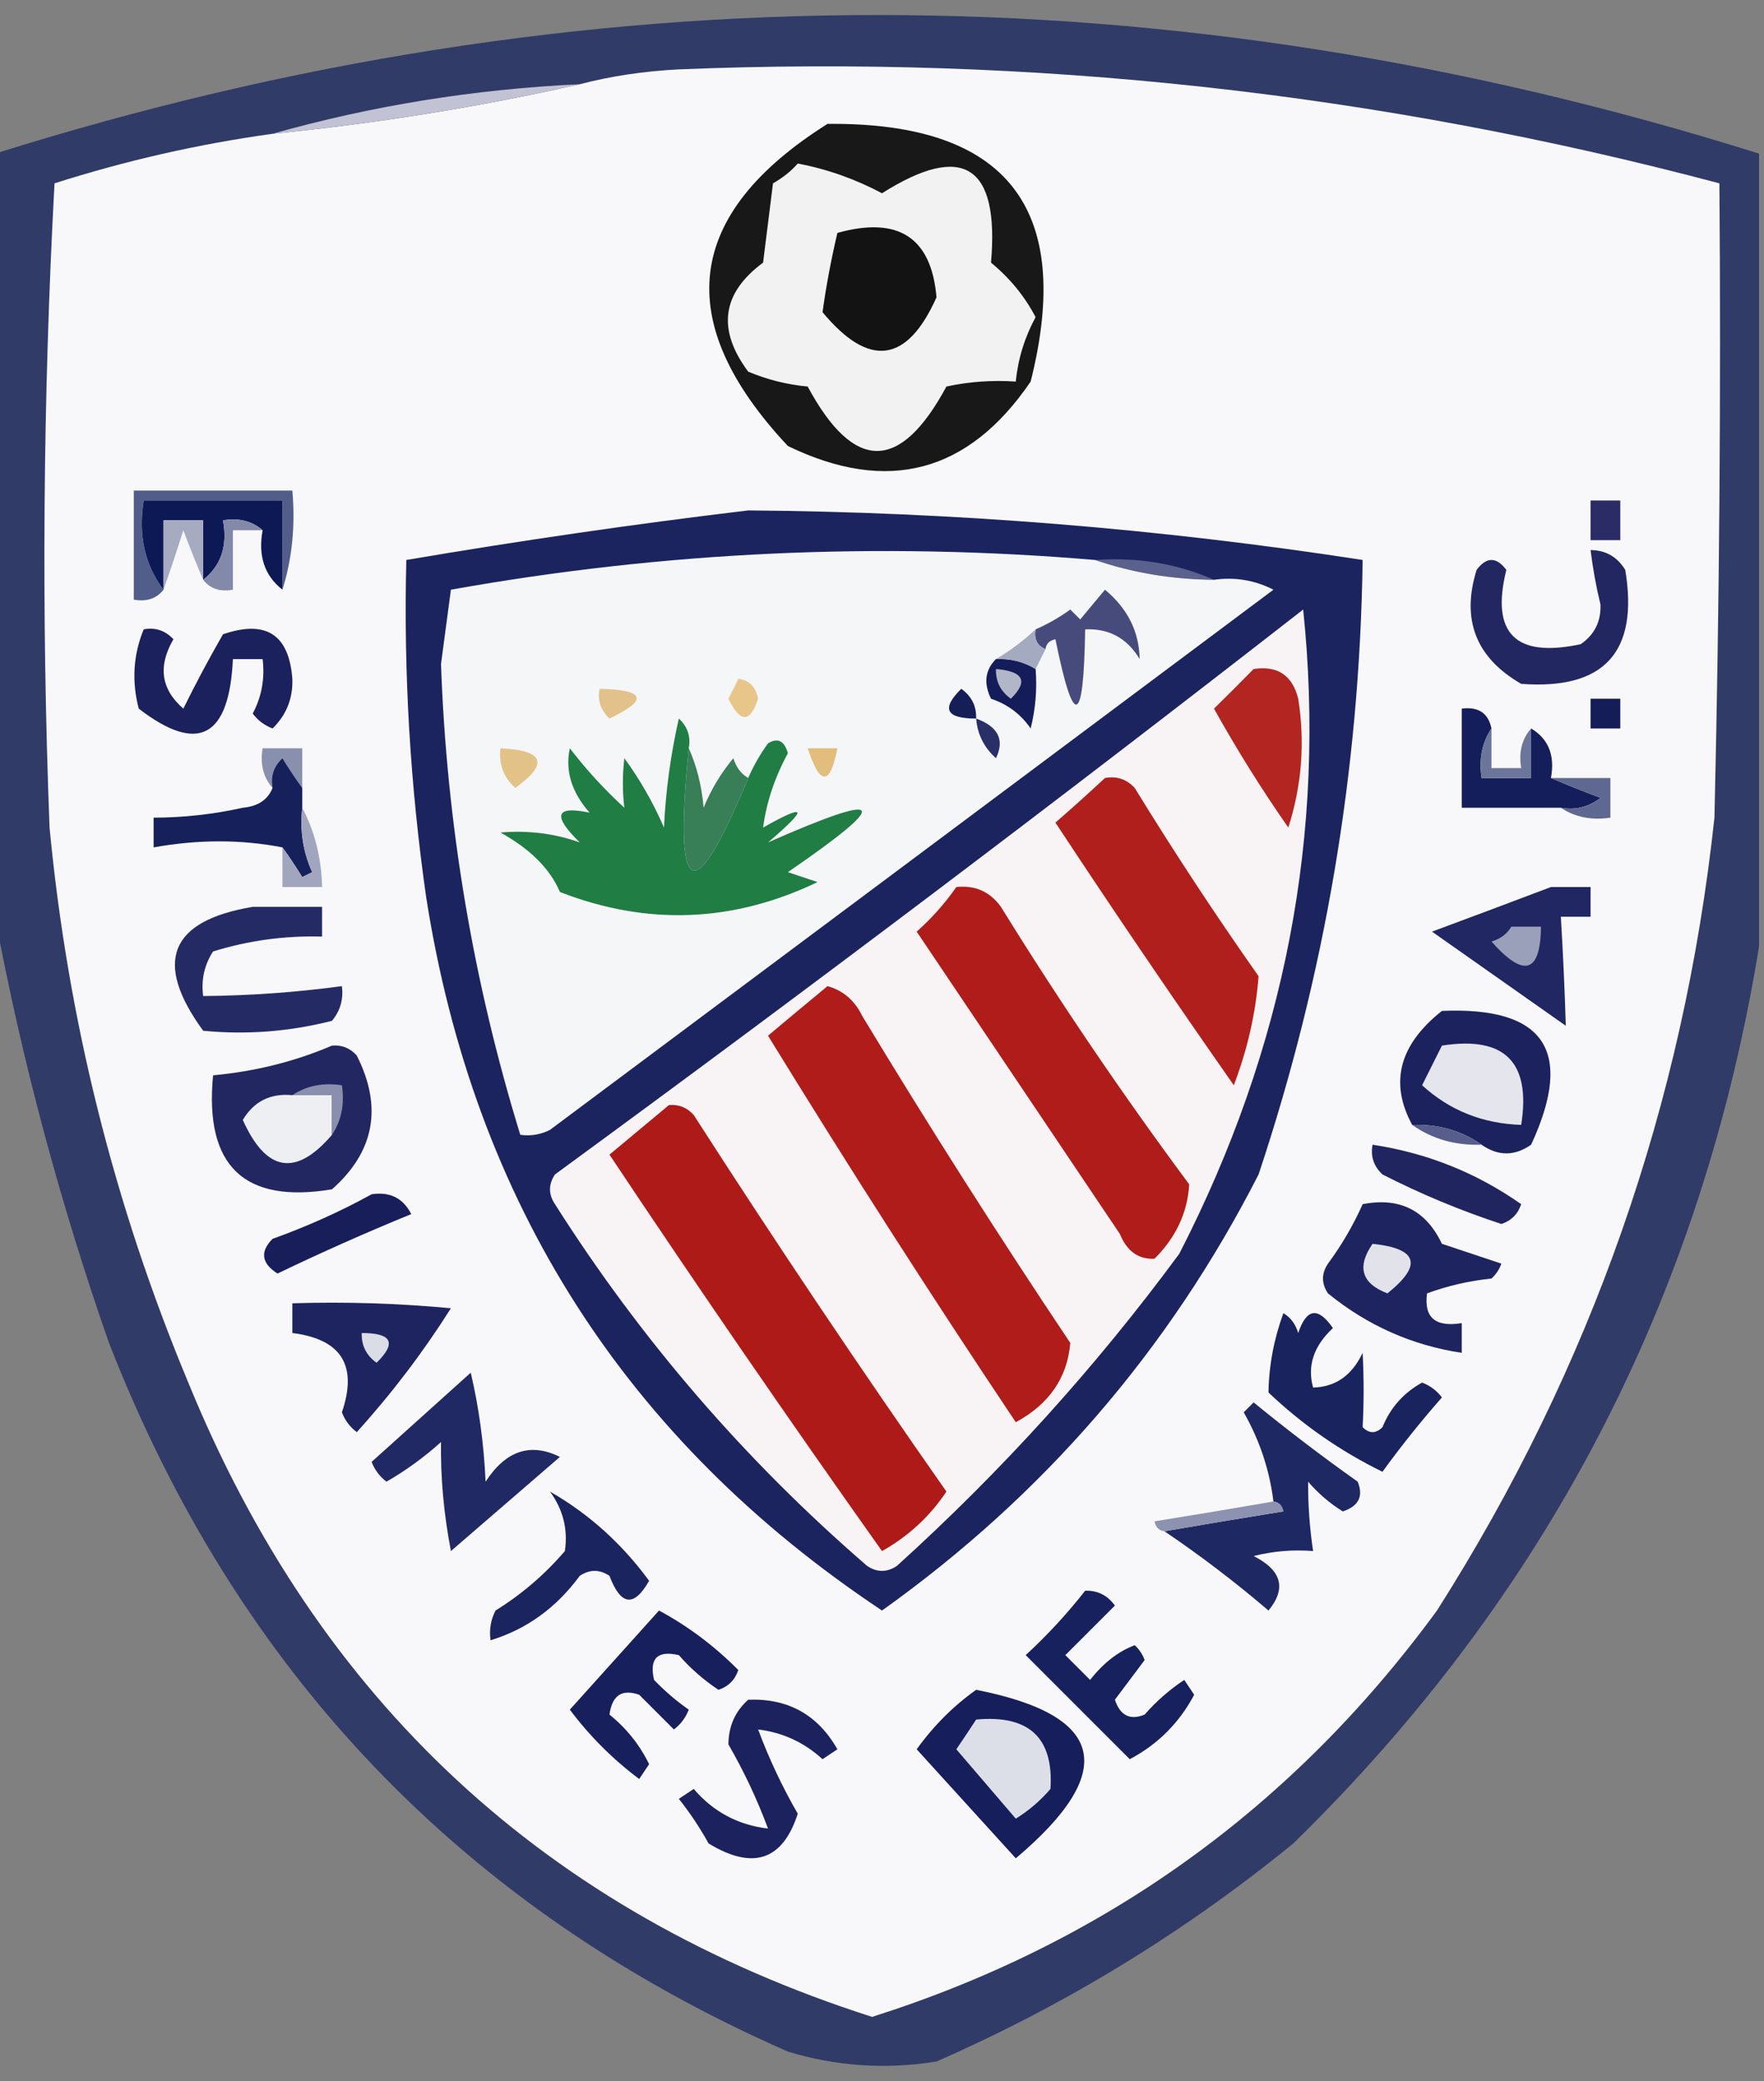 <?xml version="1.0" encoding="UTF-8"?>
<!DOCTYPE svg PUBLIC "-//W3C//DTD SVG 1.1//EN" "http://www.w3.org/Graphics/SVG/1.1/DTD/svg11.dtd">
<svg xmlns="http://www.w3.org/2000/svg" version="1.1" width="178px" height="210px" style="shape-rendering:geometricPrecision; text-rendering:geometricPrecision; image-rendering:optimizeQuality; fill-rule:evenodd; clip-rule:evenodd" xmlns:xlink="http://www.w3.org/1999/xlink">
<rect width="100%" height="100%" fill="#808080" stroke="none"/>
<g><path style="opacity:0.73" fill="#13215d" d="M 177.5,15.5 C 177.5,42.167 177.5,68.833 177.5,95.5C 171.742,130.851 156.075,161.018 130.5,186C 119.535,194.952 107.535,202.286 94.5,208C 89.411,208.826 84.411,208.492 79.5,207C 46.817,192.649 23.983,168.816 11,135.5C 6.043,121.329 2.21,106.996 -0.5,92.5C -0.5,66.833 -0.5,41.167 -0.5,15.5C 58.846,-3.143 118.179,-3.143 177.5,15.5 Z"/></g>
<g><path style="opacity:1" fill="#f8f8fa" d="M 27.5,13.5 C 38.056,12.451 48.389,10.784 58.5,8.5C 61.641,7.679 64.975,7.179 68.5,7C 104.105,5.53 139.105,9.364 173.5,18.5C 173.667,39.836 173.5,61.169 173,82.5C 169.889,111.38 160.555,138.047 145,162.5C 130.441,182.4 111.441,196.066 88,203.5C 55.132,192.971 32.132,171.638 19,139.5C 11.513,121.552 6.846,102.886 5,83.5C 4.167,61.826 4.334,40.159 5.5,18.5C 12.7,16.2 20.033,14.533 27.5,13.5 Z"/></g>
<g><path style="opacity:1" fill="#c1c3d4" d="M 58.5,8.5 C 48.389,10.784 38.056,12.451 27.5,13.5C 37.519,10.664 47.852,8.998 58.5,8.5 Z"/></g>
<g><path style="opacity:1" fill="#181818" d="M 83.5,12.5 C 101.574,12.318 108.408,20.985 104,38.5C 97.731,47.713 89.564,49.88 79.5,45C 67.729,32.433 69.062,21.599 83.5,12.5 Z"/></g>
<g><path style="opacity:1" fill="#f2f2f2" d="M 80.5,16.5 C 83.462,17.061 86.295,18.061 89,19.5C 97.184,14.328 100.851,16.661 100,26.5C 101.892,28.054 103.392,29.888 104.5,32C 103.391,34.047 102.724,36.213 102.5,38.5C 100.143,38.337 97.81,38.503 95.5,39C 90.833,47.667 86.167,47.667 81.5,39C 79.423,38.808 77.423,38.308 75.5,37.5C 72.332,33.247 72.832,29.581 77,26.5C 77.333,23.833 77.667,21.167 78,18.5C 78.995,17.934 79.828,17.267 80.5,16.5 Z"/></g>
<g><path style="opacity:1" fill="#131314" d="M 84.5,23.5 C 90.648,21.788 93.981,23.954 94.5,30C 91.525,36.654 87.692,37.154 83,31.5C 83.359,28.888 83.859,26.221 84.5,23.5 Z"/></g>
<g><path style="opacity:1" fill="#535d89" d="M 28.5,59.5 C 28.5,56.5 28.5,53.5 28.5,50.5C 23.833,50.5 19.167,50.5 14.5,50.5C 13.945,54.012 14.612,57.012 16.5,59.5C 15.791,60.404 14.791,60.737 13.5,60.5C 13.5,56.833 13.5,53.167 13.5,49.5C 18.833,49.5 24.167,49.5 29.5,49.5C 29.813,53.042 29.479,56.375 28.5,59.5 Z"/></g>
<g><path style="opacity:1" fill="#0c1955" d="M 28.5,59.5 C 26.692,58.082 26.025,56.082 26.5,53.5C 25.432,52.566 24.099,52.232 22.5,52.5C 22.975,55.082 22.308,57.082 20.5,58.5C 20.5,56.5 20.5,54.5 20.5,52.5C 19.167,52.5 17.833,52.5 16.5,52.5C 16.5,54.833 16.5,57.167 16.5,59.5C 14.612,57.012 13.945,54.012 14.5,50.5C 19.167,50.5 23.833,50.5 28.5,50.5C 28.5,53.5 28.5,56.5 28.5,59.5 Z"/></g>
<g><path style="opacity:1" fill="#2b2b65" d="M 160.5,50.5 C 161.5,50.5 162.5,50.5 163.5,50.5C 163.5,51.833 163.5,53.167 163.5,54.5C 162.5,54.5 161.5,54.5 160.5,54.5C 160.5,53.167 160.5,51.833 160.5,50.5 Z"/></g>
<g><path style="opacity:1" fill="#8389a9" d="M 26.5,53.5 C 25.5,53.5 24.5,53.5 23.5,53.5C 23.5,55.5 23.5,57.5 23.5,59.5C 22.209,59.737 21.209,59.404 20.5,58.5C 22.308,57.082 22.975,55.082 22.5,52.5C 24.099,52.232 25.432,52.566 26.5,53.5 Z"/></g>
<g><path style="opacity:1" fill="#a6abc2" d="M 20.5,58.5 C 19.837,56.958 19.17,55.291 18.5,53.5C 17.831,55.631 17.165,57.631 16.5,59.5C 16.5,57.167 16.5,54.833 16.5,52.5C 17.833,52.5 19.167,52.5 20.5,52.5C 20.5,54.5 20.5,56.5 20.5,58.5 Z"/></g>
<g><path style="opacity:1" fill="#222761" d="M 160.5,55.5 C 162.017,55.511 163.184,56.177 164,57.5C 165.377,65.79 161.877,69.623 153.5,69C 148.933,66.367 147.433,62.533 149,57.5C 150,56.167 151,56.167 152,57.5C 150.409,63.91 152.909,66.41 159.5,65C 160.894,64.044 161.561,62.711 161.5,61C 161.057,59.175 160.723,57.342 160.5,55.5 Z"/></g>
<g><path style="opacity:1" fill="#1b215c" d="M 14.5,63.5 C 15.675,63.281 16.675,63.614 17.5,64.5C 15.914,67.216 16.247,69.55 18.5,71.5C 19.76,68.945 21.094,66.445 22.5,64C 26.833,62.511 29.167,64.011 29.5,68.5C 29.563,70.481 28.896,72.148 27.5,73.5C 26.692,73.192 26.025,72.692 25.5,72C 26.406,70.3 26.739,68.467 26.5,66.5C 25.5,66.5 24.5,66.5 23.5,66.5C 23.137,74.432 19.97,76.098 14,71.5C 13.278,68.74 13.445,66.073 14.5,63.5 Z"/></g>
<g><path style="opacity:1" fill="#151d58" d="M 160.5,70.5 C 161.5,70.5 162.5,70.5 163.5,70.5C 163.5,71.5 163.5,72.5 163.5,73.5C 162.5,73.5 161.5,73.5 160.5,73.5C 160.5,72.5 160.5,71.5 160.5,70.5 Z"/></g>
<g><path style="opacity:1" fill="#8990ae" d="M 30.5,79.5 C 29.842,78.602 29.176,77.602 28.5,76.5C 27.614,77.325 27.281,78.325 27.5,79.5C 26.566,78.432 26.232,77.099 26.5,75.5C 27.833,75.5 29.167,75.5 30.5,75.5C 30.5,76.833 30.5,78.167 30.5,79.5 Z"/></g>
<g><path style="opacity:1" fill="#1b245f" d="M 75.5,51.5 C 96.288,51.66 116.955,53.327 137.5,56.5C 137.207,77.715 133.707,98.382 127,118.5C 117.941,136.23 105.275,150.896 89,162.5C 63.148,145.297 47.815,121.297 43,90.5C 41.386,79.207 40.719,67.874 41,56.5C 52.559,54.536 64.059,52.87 75.5,51.5 Z"/></g>
<g><path style="opacity:1" fill="#59618c" d="M 110.5,56.5 C 114.79,56.198 118.79,56.864 122.5,58.5C 118.267,58.461 114.267,57.795 110.5,56.5 Z"/></g>
<g><path style="opacity:1" fill="#f5f6f7" d="M 110.5,56.5 C 114.267,57.795 118.267,58.461 122.5,58.5C 124.604,58.201 126.604,58.534 128.5,59.5C 104.205,77.655 79.872,95.822 55.5,114C 54.552,114.483 53.552,114.649 52.5,114.5C 47.743,99.037 45.076,83.204 44.5,67C 44.833,64.5 45.167,62 45.5,59.5C 67.026,55.65 88.693,54.65 110.5,56.5 Z"/></g>
<g><path style="opacity:1" fill="#e2bd7b" d="M 81.5,75.5 C 82.5,75.5 83.5,75.5 84.5,75.5C 83.754,79.31 82.754,79.31 81.5,75.5 Z"/></g>
<g><path style="opacity:1" fill="#e3c288" d="M 50.5,75.5 C 54.915,75.709 55.415,77.042 52,79.5C 50.812,78.437 50.312,77.103 50.5,75.5 Z"/></g>
<g><path style="opacity:1" fill="#2b2f67" d="M 98.5,72.5 C 100.728,73.322 101.395,74.655 100.5,76.5C 99.295,75.423 98.628,74.09 98.5,72.5 Z"/></g>
<g><path style="opacity:1" fill="#161e58" d="M 98.5,72.5 C 95.452,72.506 94.952,71.506 97,69.5C 98.039,70.244 98.539,71.244 98.5,72.5 Z"/></g>
<g><path style="opacity:1" fill="#e8c689" d="M 74.5,68.5 C 75.586,68.62 76.253,69.287 76.5,70.5C 75.696,72.957 74.696,72.957 73.5,70.5C 73.863,69.817 74.196,69.15 74.5,68.5 Z"/></g>
<g><path style="opacity:1" fill="#e2c28a" d="M 60.5,69.5 C 65.137,69.608 65.47,70.608 61.5,72.5C 60.614,71.675 60.281,70.675 60.5,69.5 Z"/></g>
<g><path style="opacity:1" fill="#474b7c" d="M 105.5,65.5 C 104.662,65.158 104.328,64.492 104.5,63.5C 105.721,62.972 106.887,62.305 108,61.5C 108.333,61.833 108.667,62.167 109,62.5C 109.833,61.5 110.667,60.5 111.5,59.5C 113.781,61.394 114.948,63.728 115,66.5C 113.736,64.393 111.903,63.393 109.5,63.5C 109.353,73.277 108.353,73.611 106.5,64.5C 105.893,64.624 105.56,64.957 105.5,65.5 Z"/></g>
<g><path style="opacity:1" fill="#141d5a" d="M 100.5,66.5 C 101.959,66.433 103.292,66.766 104.5,67.5C 104.662,69.527 104.495,71.527 104,73.5C 103.009,72.061 101.676,71.061 100,70.5C 99.235,68.934 99.402,67.601 100.5,66.5 Z"/></g>
<g><path style="opacity:1" fill="#b1b6c9" d="M 100.5,67.5 C 103.293,67.74 103.793,68.74 102,70.5C 100.961,69.756 100.461,68.756 100.5,67.5 Z"/></g>
<g><path style="opacity:1" fill="#a4aac0" d="M 104.5,63.5 C 104.328,64.492 104.662,65.158 105.5,65.5C 105.167,66.167 104.833,66.833 104.5,67.5C 103.292,66.766 101.959,66.433 100.5,66.5C 101.926,65.659 103.26,64.659 104.5,63.5 Z"/></g>
<g><path style="opacity:1" fill="#141e5a" d="M 150.5,73.5 C 149.549,74.919 149.216,76.585 149.5,78.5C 151.167,78.5 152.833,78.5 154.5,78.5C 154.5,76.833 154.5,75.167 154.5,73.5C 156.256,74.552 156.923,76.219 156.5,78.5C 158.042,79.163 159.709,79.83 161.5,80.5C 160.311,81.429 158.978,81.762 157.5,81.5C 154.167,81.5 150.833,81.5 147.5,81.5C 147.5,78.167 147.5,74.833 147.5,71.5C 149.179,71.285 150.179,71.952 150.5,73.5 Z"/></g>
<g><path style="opacity:1" fill="#6c759a" d="M 150.5,73.5 C 150.5,74.833 150.5,76.167 150.5,77.5C 151.5,77.5 152.5,77.5 153.5,77.5C 153.232,75.901 153.566,74.568 154.5,73.5C 154.5,75.167 154.5,76.833 154.5,78.5C 152.833,78.5 151.167,78.5 149.5,78.5C 149.216,76.585 149.549,74.919 150.5,73.5 Z"/></g>
<g><path style="opacity:1" fill="#5f6890" d="M 156.5,78.5 C 158.5,78.5 160.5,78.5 162.5,78.5C 162.5,79.833 162.5,81.167 162.5,82.5C 160.585,82.784 158.919,82.451 157.5,81.5C 158.978,81.762 160.311,81.429 161.5,80.5C 159.709,79.83 158.042,79.163 156.5,78.5 Z"/></g>
<g><path style="opacity:1" fill="#16215c" d="M 30.5,79.5 C 30.5,80.167 30.5,80.833 30.5,81.5C 30.244,83.793 30.577,85.959 31.5,88C 31.167,88.167 30.833,88.333 30.5,88.5C 29.824,87.398 29.158,86.398 28.5,85.5C 24.34,84.689 20.006,84.689 15.5,85.5C 15.5,84.5 15.5,83.5 15.5,82.5C 18.532,82.495 21.532,82.162 24.5,81.5C 26.03,81.36 27.03,80.694 27.5,79.5C 27.281,78.325 27.614,77.325 28.5,76.5C 29.176,77.602 29.842,78.602 30.5,79.5 Z"/></g>
<g><path style="opacity:1" fill="#a1a5be" d="M 30.5,81.5 C 31.768,83.905 32.435,86.572 32.5,89.5C 31.167,89.5 29.833,89.5 28.5,89.5C 28.5,88.167 28.5,86.833 28.5,85.5C 29.158,86.398 29.824,87.398 30.5,88.5C 30.833,88.333 31.167,88.167 31.5,88C 30.577,85.959 30.244,83.793 30.5,81.5 Z"/></g>
<g><path style="opacity:1" fill="#207d44" d="M 69.5,75.5 C 67.966,90.887 69.966,91.887 75.5,78.5C 76.028,77.279 76.695,76.113 77.5,75C 78.484,74.409 79.15,74.743 79.5,76C 78.173,78.453 77.339,80.953 77,83.5C 81.445,80.992 81.611,81.492 77.5,85C 89.427,79.741 90.093,80.741 79.5,88C 80.5,88.333 81.5,88.667 82.5,89C 73.966,93.09 65.299,93.424 56.5,90C 55.514,87.672 53.514,85.672 50.5,84C 53.308,83.762 55.974,84.096 58.5,85C 55.707,82.266 56.041,81.266 59.5,82C 57.681,79.944 57.014,77.777 57.5,75.5C 59.149,77.65 60.982,79.65 63,81.5C 62.805,79.874 62.805,78.207 63,76.5C 64.586,78.671 65.92,81.004 67,83.5C 67.175,79.789 67.675,76.122 68.5,72.5C 69.386,73.325 69.719,74.325 69.5,75.5 Z"/></g>
<g><path style="opacity:1" fill="#387e56" d="M 69.5,75.5 C 70.309,77.292 70.809,79.292 71,81.5C 71.749,79.668 72.749,78.001 74,76.5C 74.278,77.416 74.778,78.082 75.5,78.5C 69.966,91.887 67.966,90.887 69.5,75.5 Z"/></g>
<g><path style="opacity:1" fill="#242b64" d="M 25.5,91.5 C 27.833,91.5 30.167,91.5 32.5,91.5C 32.5,92.5 32.5,93.5 32.5,94.5C 28.753,94.392 25.086,94.892 21.5,96C 20.62,97.356 20.287,98.856 20.5,100.5C 25.192,100.46 29.859,100.127 34.5,99.5C 34.67,100.822 34.337,101.989 33.5,103C 29.203,104.092 24.869,104.425 20.5,104C 15.447,97.071 17.113,92.905 25.5,91.5 Z"/></g>
<g><path style="opacity:1" fill="#f8f3f4" d="M 131.5,61.5 C 133.845,84.046 129.678,105.713 119,126.5C 110.609,137.896 101.109,148.396 90.5,158C 89.5,158.667 88.5,158.667 87.5,158C 75.189,147.359 64.689,135.192 56,121.5C 55.333,120.5 55.333,119.5 56,118.5C 81.504,99.844 106.67,80.844 131.5,61.5 Z"/></g>
<g><path style="opacity:1" fill="#af1c19" d="M 96.5,89.5 C 98.39,89.296 99.89,89.963 101,91.5C 106.942,101.107 113.275,110.44 120,119.5C 119.828,122.351 118.661,124.851 116.5,127C 114.887,127.089 113.72,126.255 113,124.5C 106.152,114.323 99.318,104.156 92.5,94C 94.018,92.649 95.352,91.149 96.5,89.5 Z"/></g>
<g><path style="opacity:1" fill="#b01f1c" d="M 111.5,78.5 C 112.675,78.281 113.675,78.614 114.5,79.5C 118.47,85.969 122.637,92.302 127,98.5C 126.713,102.218 125.879,105.884 124.5,109.5C 118.376,100.753 112.376,91.92 106.5,83C 108.24,81.483 109.906,79.983 111.5,78.5 Z"/></g>
<g><path style="opacity:1" fill="#b22520" d="M 126.5,67.5 C 128.911,67.137 130.411,68.137 131,70.5C 131.696,74.905 131.363,79.239 130,83.5C 127.302,79.633 124.802,75.633 122.5,71.5C 123.867,70.16 125.2,68.827 126.5,67.5 Z"/></g>
<g><path style="opacity:1" fill="#202762" d="M 156.5,89.5 C 157.833,89.5 159.167,89.5 160.5,89.5C 160.5,90.5 160.5,91.5 160.5,92.5C 159.5,92.5 158.5,92.5 157.5,92.5C 157.724,96.204 157.89,99.871 158,103.5C 153.5,100.333 149,97.167 144.5,94C 148.563,92.492 152.563,90.992 156.5,89.5 Z"/></g>
<g><path style="opacity:1" fill="#9a9fba" d="M 152.5,93.5 C 153.5,93.5 154.5,93.5 155.5,93.5C 155.443,98.199 153.776,98.699 150.5,95C 151.416,94.722 152.082,94.222 152.5,93.5 Z"/></g>
<g><path style="opacity:1" fill="#af1c1a" d="M 83.5,99.5 C 85.074,99.937 86.241,100.937 87,102.5C 93.75,113.669 100.75,124.669 108,135.5C 107.707,139.003 105.874,141.669 102.5,143.5C 93.917,130.67 85.584,117.67 77.5,104.5C 79.544,102.781 81.544,101.114 83.5,99.5 Z"/></g>
<g><path style="opacity:1" fill="#222761" d="M 33.5,105.5 C 34.496,105.414 35.329,105.748 36,106.5C 38.626,111.7 37.793,116.2 33.5,120C 24.623,121.477 20.623,117.643 21.5,108.5C 25.761,108.102 29.761,107.102 33.5,105.5 Z"/></g>
<g><path style="opacity:1" fill="#eeeff3" d="M 29.5,110.5 C 30.833,110.5 32.167,110.5 33.5,110.5C 33.5,111.833 33.5,113.167 33.5,114.5C 29.859,118.76 26.859,118.26 24.5,113C 25.619,111.124 27.286,110.291 29.5,110.5 Z"/></g>
<g><path style="opacity:1" fill="#898fac" d="M 29.5,110.5 C 30.919,109.549 32.585,109.216 34.5,109.5C 34.785,111.415 34.451,113.081 33.5,114.5C 33.5,113.167 33.5,111.833 33.5,110.5C 32.167,110.5 30.833,110.5 29.5,110.5 Z"/></g>
<g><path style="opacity:1" fill="#1c225d" d="M 149.5,115.5 C 147.485,114.076 145.152,113.41 142.5,113.5C 140.186,109.248 141.186,105.415 145.5,102C 155.879,101.549 158.879,106.049 154.5,115.5C 152.833,116.666 151.166,116.666 149.5,115.5 Z"/></g>
<g><path style="opacity:1" fill="#e5e6ed" d="M 145.5,105.5 C 151.833,104.5 154.5,107.167 153.5,113.5C 149.601,113.369 146.268,112.036 143.5,109.5C 144.18,108.14 144.847,106.807 145.5,105.5 Z"/></g>
<g><path style="opacity:1" fill="#ae1a18" d="M 67.5,111.5 C 68.496,111.414 69.329,111.748 70,112.5C 78.252,125.339 86.752,138.006 95.5,150.5C 93.81,153.024 91.643,155.024 89,156.5C 79.638,143.304 70.471,129.971 61.5,116.5C 63.519,114.81 65.519,113.144 67.5,111.5 Z"/></g>
<g><path style="opacity:1" fill="#575e8b" d="M 142.5,113.5 C 145.152,113.41 147.485,114.076 149.5,115.5C 146.848,115.59 144.515,114.924 142.5,113.5 Z"/></g>
<g><path style="opacity:1" fill="#21255f" d="M 138.5,115.5 C 143.987,116.328 148.987,118.328 153.5,121.5C 153.167,122.5 152.5,123.167 151.5,123.5C 147.345,122.132 143.345,120.466 139.5,118.5C 138.614,117.675 138.281,116.675 138.5,115.5 Z"/></g>
<g><path style="opacity:1" fill="#181e5a" d="M 37.5,120.5 C 39.346,120.222 40.68,120.889 41.5,122.5C 36.934,124.366 32.434,126.366 28,128.5C 26.383,127.464 26.216,126.297 27.5,125C 31.042,123.725 34.376,122.225 37.5,120.5 Z"/></g>
<g><path style="opacity:1" fill="#1e245f" d="M 137.5,121.5 C 141.224,120.773 143.891,122.106 145.5,125.5C 147.5,126.167 149.5,126.833 151.5,127.5C 151.291,128.086 150.957,128.586 150.5,129C 148.236,129.236 146.069,129.736 144,130.5C 143.667,132.934 144.834,133.934 147.5,133.5C 147.5,134.5 147.5,135.5 147.5,136.5C 142.472,135.737 137.972,133.737 134,130.5C 133.333,129.5 133.333,128.5 134,127.5C 135.394,125.612 136.56,123.612 137.5,121.5 Z"/></g>
<g><path style="opacity:1" fill="#e2e3ea" d="M 138.5,125.5 C 143.073,125.976 143.573,127.642 140,130.5C 137.389,129.5 136.889,127.833 138.5,125.5 Z"/></g>
<g><path style="opacity:1" fill="#1d245f" d="M 29.5,131.5 C 34.844,131.334 40.177,131.501 45.5,132C 42.697,136.436 39.531,140.603 36,144.5C 35.308,143.975 34.808,143.308 34.5,142.5C 36.114,137.781 34.447,135.114 29.5,134.5C 29.5,133.5 29.5,132.5 29.5,131.5 Z"/></g>
<g><path style="opacity:1" fill="#dbdde6" d="M 36.5,134.5 C 39.548,134.494 40.048,135.494 38,137.5C 36.961,136.756 36.461,135.756 36.5,134.5 Z"/></g>
<g><path style="opacity:1" fill="#19235e" d="M 129.5,132.5 C 130.222,132.918 130.722,133.584 131,134.5C 131.833,132 133,131.833 134.5,134C 132.559,135.816 131.892,137.816 132.5,140C 134.752,139.95 136.418,138.784 137.5,136.5C 137.631,139.035 137.631,141.535 137.5,144C 138.167,144.667 138.833,144.667 139.5,144C 140.305,142.028 141.639,140.528 143.5,139.5C 144.308,139.808 144.975,140.308 145.5,141C 143.38,143.409 141.38,145.909 139.5,148.5C 135.253,146.418 131.419,143.751 128,140.5C 128.041,137.794 128.541,135.128 129.5,132.5 Z"/></g>
<g><path style="opacity:1" fill="#1e2862" d="M 117.5,154.5 C 121.353,153.834 125.353,153.167 129.5,152.5C 129.376,151.893 129.043,151.56 128.5,151.5C 128.105,148.314 127.105,145.314 125.5,142.5C 125.833,142.167 126.167,141.833 126.5,141.5C 129.91,144.288 133.41,146.955 137,149.5C 137.601,150.965 137.101,151.965 135.5,152.5C 134.186,151.687 133.019,150.687 132,149.5C 131.982,151.797 132.149,154.131 132.5,156.5C 130.473,156.338 128.473,156.505 126.5,157C 129.335,158.44 129.835,160.273 128,162.5C 124.624,159.617 121.124,156.951 117.5,154.5 Z"/></g>
<g><path style="opacity:1" fill="#202963" d="M 47.5,138.5 C 48.323,141.977 48.823,145.644 49,149.5C 51.037,146.361 53.537,145.528 56.5,147C 52.833,150.167 49.167,153.333 45.5,156.5C 44.782,152.761 44.448,149.095 44.5,145.5C 42.807,147.027 40.973,148.36 39,149.5C 38.308,148.975 37.808,148.308 37.5,147.5C 40.853,144.478 44.187,141.478 47.5,138.5 Z"/></g>
<g><path style="opacity:1" fill="#8c92af" d="M 128.5,151.5 C 129.043,151.56 129.376,151.893 129.5,152.5C 125.353,153.167 121.353,153.834 117.5,154.5C 116.957,154.44 116.624,154.107 116.5,153.5C 120.647,152.833 124.647,152.166 128.5,151.5 Z"/></g>
<g><path style="opacity:1" fill="#1a245f" d="M 55.5,150.5 C 59.415,152.743 62.749,155.743 65.5,159.5C 63.977,162.188 62.643,162.022 61.5,159C 60.5,158.333 59.5,158.333 58.5,159C 56.131,162.226 53.131,164.392 49.5,165.5C 49.35,164.448 49.517,163.448 50,162.5C 52.628,160.874 54.961,158.874 57,156.5C 57.322,154.311 56.822,152.311 55.5,150.5 Z"/></g>
<g><path style="opacity:1" fill="#17215d" d="M 109.5,160.5 C 110.756,160.461 111.756,160.961 112.5,162C 110.833,163.667 109.167,165.333 107.5,167C 108.333,167.833 109.167,168.667 110,169.5C 111.341,167.789 112.841,166.622 114.5,166C 114.957,166.414 115.291,166.914 115.5,167.5C 114.5,168.833 113.5,170.167 112.5,171.5C 113.035,173.101 114.035,173.601 115.5,173C 116.685,171.647 118.019,170.48 119.5,169.5C 119.833,170 120.167,170.5 120.5,171C 119,173.833 116.833,176 114,177.5C 110.566,174.066 107.066,170.566 103.5,167C 105.706,164.963 107.706,162.797 109.5,160.5 Z"/></g>
<g><path style="opacity:1" fill="#17205c" d="M 66.5,162.5 C 69.412,164.066 72.079,166.066 74.5,168.5C 74.167,169.5 73.5,170.167 72.5,170.5C 71.019,169.52 69.685,168.353 68.5,167C 66.333,166.5 65.5,167.333 66,169.5C 67.074,170.618 68.24,171.618 69.5,172.5C 69.192,173.308 68.692,173.975 68,174.5C 66.833,173.333 65.667,172.167 64.5,171C 62.763,170.388 61.763,171.054 61.5,173C 63.203,174.37 64.536,176.036 65.5,178C 65.167,178.5 64.833,179 64.5,179.5C 61.833,177.5 59.5,175.167 57.5,172.5C 60.522,169.147 63.522,165.813 66.5,162.5 Z"/></g>
<g><path style="opacity:1" fill="#1b225d" d="M 75.5,171.5 C 79.517,171.342 82.517,173.009 84.5,176.5C 84,176.833 83.5,177.167 83,177.5C 81.14,175.799 78.973,174.799 76.5,174.5C 77.59,177.43 78.923,180.264 80.5,183C 78.975,187.722 75.975,188.722 71.5,186C 70.624,184.414 69.624,182.914 68.5,181.5C 69,181.167 69.5,180.833 70,180.5C 71.986,182.815 74.486,184.148 77.5,184.5C 76.41,181.57 75.077,178.736 73.5,176C 73.519,174.167 74.185,172.667 75.5,171.5 Z"/></g>
<g><path style="opacity:1" fill="#161e5b" d="M 98.5,170.5 C 111.557,173.063 112.89,178.73 102.5,187.5C 99.195,183.859 95.862,180.192 92.5,176.5C 94.215,174.118 96.215,172.118 98.5,170.5 Z"/></g>
<g><path style="opacity:1" fill="#dddfe8" d="M 98.5,173.5 C 103.835,173.005 106.335,175.338 106,180.5C 104.981,181.687 103.814,182.687 102.5,183.5C 100.5,181.167 98.5,178.833 96.5,176.5C 97.192,175.482 97.859,174.482 98.5,173.5 Z"/></g>
</svg>

